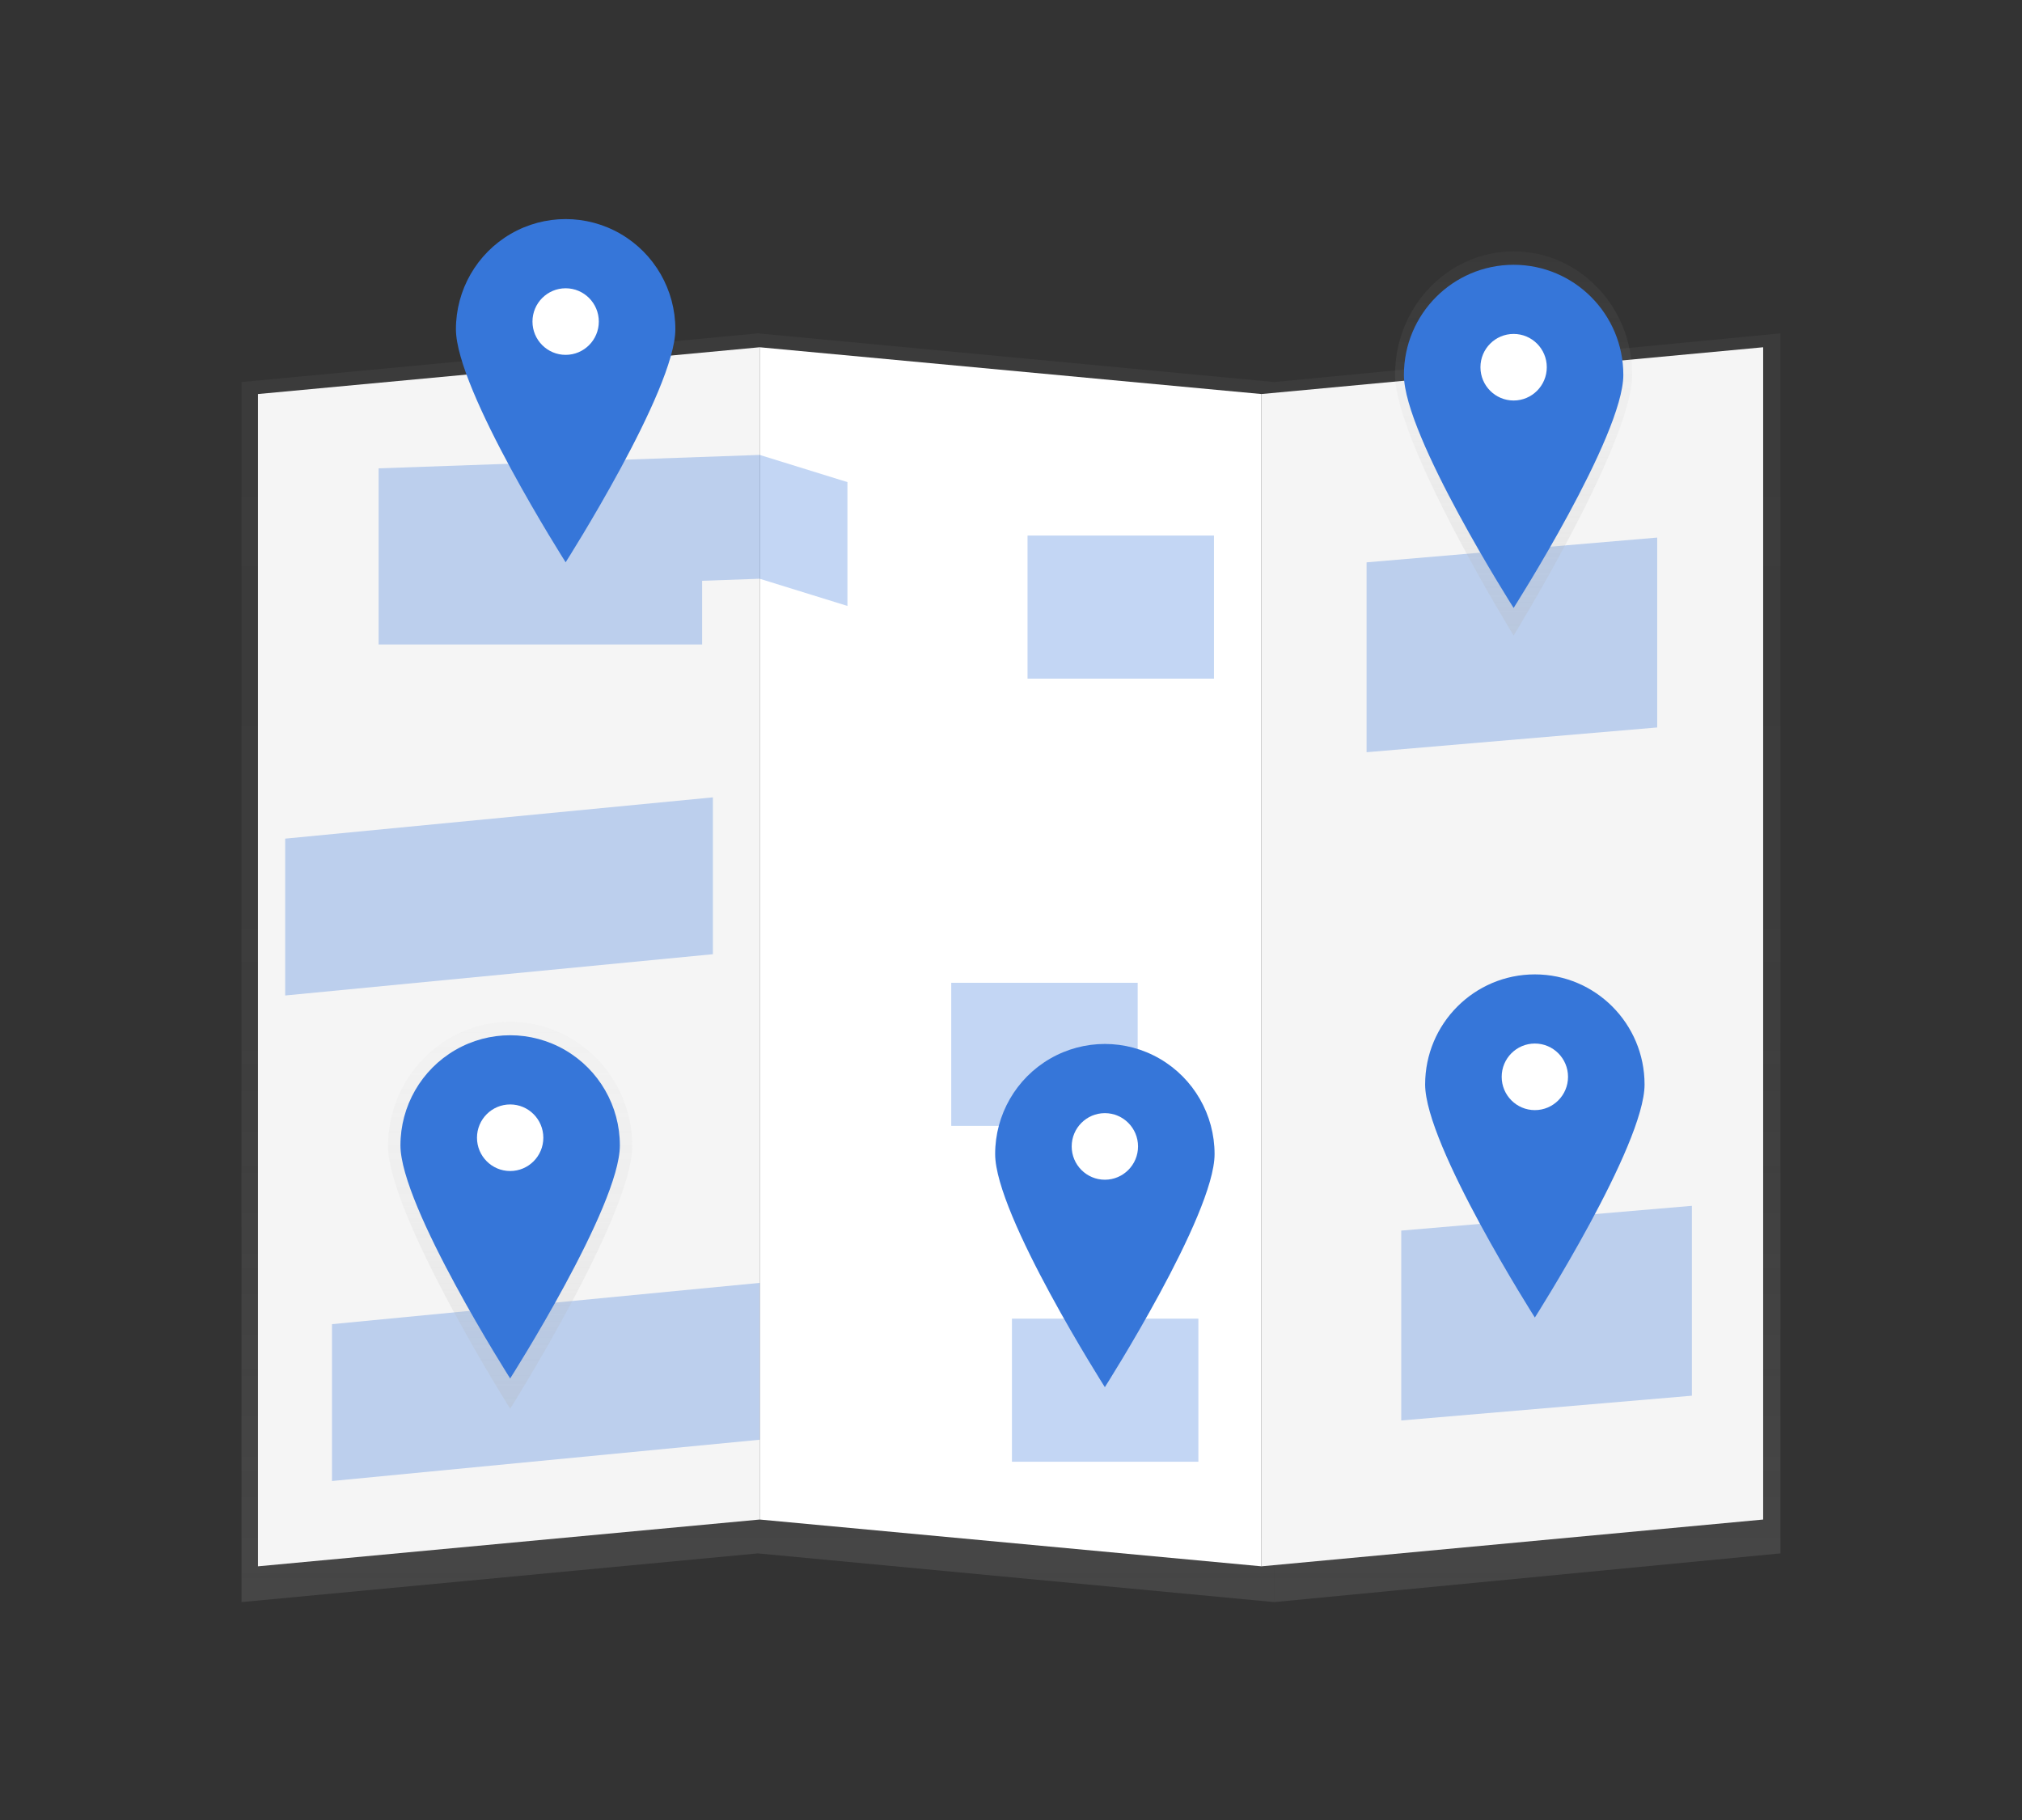 <?xml version="1.0" encoding="UTF-8"?>
<svg width="400px" height="360px" viewBox="0 0 400 360" version="1.1" xmlns="http://www.w3.org/2000/svg" xmlns:xlink="http://www.w3.org/1999/xlink">
    <rect x="0" y="0" width="400" height="360" fill="#333333" stroke="none"/>
    <!-- Generator: Sketch 60.1 (88133) - https://sketch.com/ -->
    <title>map</title>
    <desc>Created with Sketch.</desc>
    <defs>
        <linearGradient x1="50%" y1="100%" x2="50%" y2="-3.7033735e-05%" id="linearGradient-1">
            <stop stop-color="#808080" stop-opacity="0.25" offset="0%"></stop>
            <stop stop-color="#808080" stop-opacity="0.12" offset="53.514%"></stop>
            <stop stop-color="#808080" stop-opacity="0.1" offset="100%"></stop>
        </linearGradient>
        <linearGradient x1="50%" y1="100%" x2="50%" y2="-3.7033735e-05%" id="linearGradient-2">
            <stop stop-color="#808080" stop-opacity="0.25" offset="0%"></stop>
            <stop stop-color="#808080" stop-opacity="0.12" offset="53.514%"></stop>
            <stop stop-color="#808080" stop-opacity="0.1" offset="100%"></stop>
        </linearGradient>
        <linearGradient x1="50%" y1="100%" x2="50%" y2="-3.7033735e-05%" id="linearGradient-3">
            <stop stop-color="#808080" stop-opacity="0.25" offset="0%"></stop>
            <stop stop-color="#808080" stop-opacity="0.12" offset="53.514%"></stop>
            <stop stop-color="#808080" stop-opacity="0.1" offset="100%"></stop>
        </linearGradient>
        <linearGradient x1="50%" y1="100%" x2="50%" y2="0%" id="linearGradient-4">
            <stop stop-color="#B3B3B3" stop-opacity="0.25" offset="0%"></stop>
            <stop stop-color="#B3B3B3" stop-opacity="0.1" offset="53.514%"></stop>
            <stop stop-color="#B3B3B3" stop-opacity="0.05" offset="100%"></stop>
        </linearGradient>
        <linearGradient x1="50%" y1="100%" x2="50%" y2="0%" id="linearGradient-5">
            <stop stop-color="#000000" stop-opacity="0.12" offset="0%"></stop>
            <stop stop-color="#000000" stop-opacity="0.09" offset="55.135%"></stop>
            <stop stop-color="#000000" stop-opacity="0.02" offset="100%"></stop>
        </linearGradient>
        <linearGradient x1="50%" y1="100%" x2="50%" y2="0%" id="linearGradient-6">
            <stop stop-color="#B3B3B3" stop-opacity="0.25" offset="0%"></stop>
            <stop stop-color="#B3B3B3" stop-opacity="0.1" offset="53.514%"></stop>
            <stop stop-color="#B3B3B3" stop-opacity="0.05" offset="100%"></stop>
        </linearGradient>
        <linearGradient x1="50%" y1="100%" x2="50%" y2="-1.31792123e-13%" id="linearGradient-7">
            <stop stop-color="#000000" stop-opacity="0.12" offset="0.541%"></stop>
            <stop stop-color="#000000" stop-opacity="0.09" offset="55.135%"></stop>
            <stop stop-color="#000000" stop-opacity="0.05" offset="100%"></stop>
        </linearGradient>
    </defs>
    <g id="Page-1" stroke="none" stroke-width="1" fill="none" fill-rule="evenodd">
        <g id="map" transform="translate(47.778, 43)" fill-rule="nonzero">
            <polygon id="Path" fill="url(#linearGradient-1)" points="102.147 264.266 0 273.896 0 32.567 102.147 22.937"></polygon>
            <polygon id="Path" fill="url(#linearGradient-2)" points="102.147 264.266 204.294 273.896 204.294 32.567 102.147 22.937"></polygon>
            <polygon id="Path" fill="url(#linearGradient-3)" points="304.437 264.266 204.294 273.896 204.294 32.567 304.437 22.937"></polygon>
            <polygon id="Path" fill="#F5F5F5" points="102.509 257.567 3.254 266.821 3.254 34.942 102.509 25.689"></polygon>
            <polygon id="Path" fill="#FFFFFF" points="102.509 257.567 201.763 266.821 201.763 34.942 102.509 25.689"></polygon>
            <polygon id="Path" fill="#F5F5F5" points="301.017 257.567 201.763 266.821 201.763 34.942 301.017 25.689"></polygon>
            <polygon id="Path" fill="#3676D9" opacity="0.3" points="102.509 46.984 27.119 49.639 27.119 59.981 27.119 74.133 27.119 84.475 91.118 84.475 91.118 71.879 102.509 71.478 119.864 76.855 119.864 52.361"></polygon>
            <polygon id="Path" fill="#3676D9" opacity="0.3" points="102.509 241.782 17.898 249.947 17.898 218.921 102.509 210.756"></polygon>
            <polygon id="Path" fill="#3676D9" opacity="0.3" points="93.248 145.744 8.638 153.909 8.638 122.883 93.248 114.718"></polygon>
            <rect id="Rectangle" fill="#3676D9" opacity="0.3" x="152.407" y="217.832" width="36.881" height="28.304"></rect>
            <rect id="Rectangle" fill="#3676D9" opacity="0.3" x="140.402" y="151.397" width="36.881" height="28.304"></rect>
            <rect id="Rectangle" fill="#3676D9" opacity="0.3" x="155.494" y="62.933" width="36.881" height="28.304"></rect>
            <polygon id="Path" fill="#3676D9" opacity="0.3" points="286.915 233.073 229.424 237.972 229.424 200.414 286.915 195.515"></polygon>
            <polygon id="Path" fill="#3676D9" opacity="0.3" points="280.055 100.892 222.564 105.791 222.564 68.233 280.055 63.334"></polygon>
            <path d="M275.107,31.113 C275.107,44.579 251.652,82.712 251.652,82.712 C251.652,82.712 228.198,44.579 228.198,31.113 C228.198,17.648 238.699,6.732 251.652,6.732 C264.606,6.732 275.107,17.648 275.107,31.113 Z" id="Path" fill="url(#linearGradient-4)"></path>
            <ellipse id="Oval" fill="url(#linearGradient-5)" cx="251.652" cy="29.412" rx="7.091" ry="7.371"></ellipse>
            <path d="M273.356,31.157 C273.356,43.187 251.652,77.252 251.652,77.252 C251.652,77.252 229.949,43.187 229.949,31.157 C229.949,19.128 239.666,9.376 251.652,9.376 C263.639,9.376 273.356,19.128 273.356,31.157 L273.356,31.157 Z" id="Path" fill="#3676D9"></path>
            <ellipse id="Oval" fill="#FFFFFF" cx="251.652" cy="29.637" rx="6.562" ry="6.585"></ellipse>
            <path d="M77.294,183.701 C77.294,197.262 53.144,235.664 53.144,235.664 C53.144,235.664 28.993,197.262 28.993,183.701 C28.993,170.14 39.806,159.147 53.144,159.147 C66.482,159.147 77.294,170.14 77.294,183.701 Z" id="Path" fill="url(#linearGradient-6)"></path>
            <ellipse id="Oval" fill="url(#linearGradient-7)" cx="53.144" cy="181.988" rx="7.301" ry="7.423"></ellipse>
            <path d="M74.847,183.565 C74.847,195.595 53.144,229.661 53.144,229.661 C53.144,229.661 31.44,195.595 31.44,183.565 C31.437,175.781 35.573,168.588 42.29,164.695 C49.006,160.802 57.282,160.802 63.998,164.695 C70.715,168.588 74.851,175.781 74.847,183.565 L74.847,183.565 Z" id="Path" fill="#3676D9"></path>
            <ellipse id="Oval" fill="#FFFFFF" cx="53.144" cy="182.046" rx="6.562" ry="6.585"></ellipse>
            <path d="M192.494,185.286 C192.494,197.316 170.79,231.382 170.79,231.382 C170.79,231.382 149.087,197.316 149.087,185.286 C149.084,177.503 153.22,170.309 159.936,166.416 C166.653,162.523 174.928,162.523 181.645,166.416 C188.361,170.309 192.497,177.503 192.494,185.286 L192.494,185.286 Z" id="Path" fill="#3676D9"></path>
            <ellipse id="Oval" fill="#FFFFFF" cx="170.79" cy="183.767" rx="6.562" ry="6.585"></ellipse>
            <path d="M277.556,171.518 C277.556,183.547 255.853,217.613 255.853,217.613 C255.853,217.613 234.149,183.547 234.149,171.518 C234.149,159.488 243.866,149.736 255.853,149.736 C267.839,149.736 277.556,159.488 277.556,171.518 L277.556,171.518 Z" id="Path" fill="#3676D9"></path>
            <ellipse id="Oval" fill="#FFFFFF" cx="255.853" cy="169.998" rx="6.562" ry="6.585"></ellipse>
            <path d="M85.823,22.126 C85.823,34.155 64.12,68.221 64.12,68.221 C64.12,68.221 42.416,34.155 42.416,22.126 C42.413,14.342 46.549,7.148 53.265,3.255 C59.982,-0.638 68.258,-0.638 74.974,3.255 C81.69,7.148 85.826,14.342 85.823,22.126 L85.823,22.126 Z" id="Path" fill="#3676D9"></path>
            <ellipse id="Oval" fill="#FFFFFF" cx="64.12" cy="20.606" rx="6.562" ry="6.585"></ellipse>
        </g>
    </g>
</svg>
